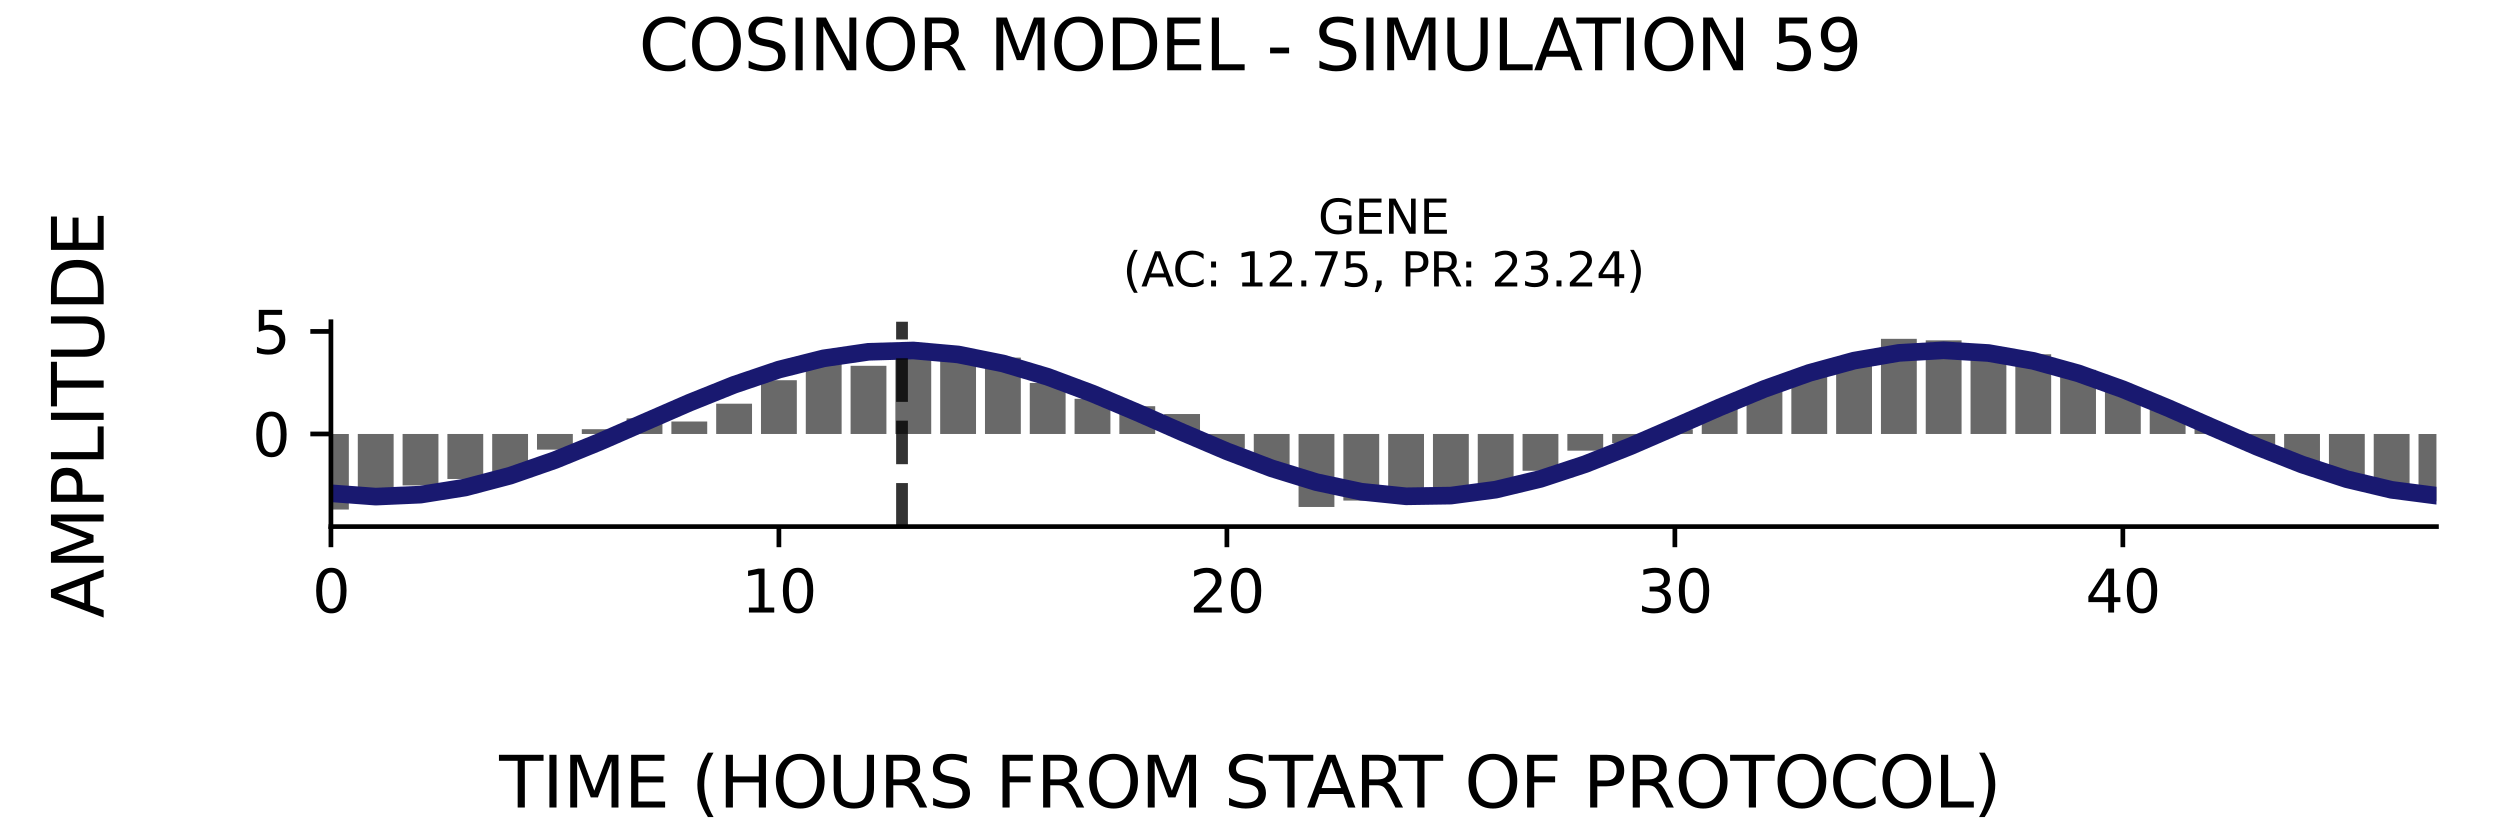<?xml version="1.0" encoding="utf-8" standalone="no"?>
<!DOCTYPE svg PUBLIC "-//W3C//DTD SVG 1.1//EN"
  "http://www.w3.org/Graphics/SVG/1.1/DTD/svg11.dtd">
<svg xmlns:xlink="http://www.w3.org/1999/xlink" width="424.8pt" height="141.12pt" viewBox="0 0 424.8 141.12" xmlns="http://www.w3.org/2000/svg" version="1.1">
 <defs>
  <style type="text/css">*{stroke-linejoin: round; stroke-linecap: butt}</style>
 </defs>
 <g id="figure_1">
  <g id="patch_1">
   <path d="M 0 141.12 
L 424.8 141.12 
L 424.8 0 
L 0 0 
z
" style="fill: #ffffff"/>
  </g>
  <g id="axes_1">
   <g id="patch_2">
    <path d="M 56.23 89.48 
L 414 89.48 
L 414 54.672 
L 56.23 54.672 
z
" style="fill: #ffffff"/>
   </g>
   <g id="patch_3">
    <path d="M 53.185 73.741 
L 59.275 73.741 
L 59.275 86.579 
L 53.185 86.579 
z
" clip-path="url(#p615c5cc800)" style="fill: #696969"/>
   </g>
   <g id="patch_4">
    <path d="M 60.797 73.741 
L 66.887 73.741 
L 66.887 84.074 
L 60.797 84.074 
z
" clip-path="url(#p615c5cc800)" style="fill: #696969"/>
   </g>
   <g id="patch_5">
    <path d="M 68.409 73.741 
L 74.499 73.741 
L 74.499 82.481 
L 68.409 82.481 
z
" clip-path="url(#p615c5cc800)" style="fill: #696969"/>
   </g>
   <g id="patch_6">
    <path d="M 76.022 73.741 
L 82.111 73.741 
L 82.111 81.388 
L 76.022 81.388 
z
" clip-path="url(#p615c5cc800)" style="fill: #696969"/>
   </g>
   <g id="patch_7">
    <path d="M 83.634 73.741 
L 89.723 73.741 
L 89.723 81.012 
L 83.634 81.012 
z
" clip-path="url(#p615c5cc800)" style="fill: #696969"/>
   </g>
   <g id="patch_8">
    <path d="M 91.246 73.741 
L 97.335 73.741 
L 97.335 76.401 
L 91.246 76.401 
z
" clip-path="url(#p615c5cc800)" style="fill: #696969"/>
   </g>
   <g id="patch_9">
    <path d="M 98.858 73.741 
L 104.948 73.741 
L 104.948 72.931 
L 98.858 72.931 
z
" clip-path="url(#p615c5cc800)" style="fill: #696969"/>
   </g>
   <g id="patch_10">
    <path d="M 106.47 73.741 
L 112.56 73.741 
L 112.56 71.091 
L 106.47 71.091 
z
" clip-path="url(#p615c5cc800)" style="fill: #696969"/>
   </g>
   <g id="patch_11">
    <path d="M 114.082 73.741 
L 120.172 73.741 
L 120.172 71.623 
L 114.082 71.623 
z
" clip-path="url(#p615c5cc800)" style="fill: #696969"/>
   </g>
   <g id="patch_12">
    <path d="M 121.694 73.741 
L 127.784 73.741 
L 127.784 68.596 
L 121.694 68.596 
z
" clip-path="url(#p615c5cc800)" style="fill: #696969"/>
   </g>
   <g id="patch_13">
    <path d="M 129.306 73.741 
L 135.396 73.741 
L 135.396 64.607 
L 129.306 64.607 
z
" clip-path="url(#p615c5cc800)" style="fill: #696969"/>
   </g>
   <g id="patch_14">
    <path d="M 136.919 73.741 
L 143.008 73.741 
L 143.008 61.172 
L 136.919 61.172 
z
" clip-path="url(#p615c5cc800)" style="fill: #696969"/>
   </g>
   <g id="patch_15">
    <path d="M 144.531 73.741 
L 150.62 73.741 
L 150.62 62.157 
L 144.531 62.157 
z
" clip-path="url(#p615c5cc800)" style="fill: #696969"/>
   </g>
   <g id="patch_16">
    <path d="M 152.143 73.741 
L 158.233 73.741 
L 158.233 59.92 
L 152.143 59.92 
z
" clip-path="url(#p615c5cc800)" style="fill: #696969"/>
   </g>
   <g id="patch_17">
    <path d="M 159.755 73.741 
L 165.845 73.741 
L 165.845 59.618 
L 159.755 59.618 
z
" clip-path="url(#p615c5cc800)" style="fill: #696969"/>
   </g>
   <g id="patch_18">
    <path d="M 167.367 73.741 
L 173.457 73.741 
L 173.457 60.764 
L 167.367 60.764 
z
" clip-path="url(#p615c5cc800)" style="fill: #696969"/>
   </g>
   <g id="patch_19">
    <path d="M 174.979 73.741 
L 181.069 73.741 
L 181.069 65.072 
L 174.979 65.072 
z
" clip-path="url(#p615c5cc800)" style="fill: #696969"/>
   </g>
   <g id="patch_20">
    <path d="M 182.591 73.741 
L 188.681 73.741 
L 188.681 67.761 
L 182.591 67.761 
z
" clip-path="url(#p615c5cc800)" style="fill: #696969"/>
   </g>
   <g id="patch_21">
    <path d="M 190.203 73.741 
L 196.293 73.741 
L 196.293 69.023 
L 190.203 69.023 
z
" clip-path="url(#p615c5cc800)" style="fill: #696969"/>
   </g>
   <g id="patch_22">
    <path d="M 197.816 73.741 
L 203.905 73.741 
L 203.905 70.352 
L 197.816 70.352 
z
" clip-path="url(#p615c5cc800)" style="fill: #696969"/>
   </g>
   <g id="patch_23">
    <path d="M 205.428 73.741 
L 211.517 73.741 
L 211.517 76.221 
L 205.428 76.221 
z
" clip-path="url(#p615c5cc800)" style="fill: #696969"/>
   </g>
   <g id="patch_24">
    <path d="M 213.04 73.741 
L 219.13 73.741 
L 219.13 79.925 
L 213.04 79.925 
z
" clip-path="url(#p615c5cc800)" style="fill: #696969"/>
   </g>
   <g id="patch_25">
    <path d="M 220.652 73.741 
L 226.742 73.741 
L 226.742 86.145 
L 220.652 86.145 
z
" clip-path="url(#p615c5cc800)" style="fill: #696969"/>
   </g>
   <g id="patch_26">
    <path d="M 228.264 73.741 
L 234.354 73.741 
L 234.354 85.057 
L 228.264 85.057 
z
" clip-path="url(#p615c5cc800)" style="fill: #696969"/>
   </g>
   <g id="patch_27">
    <path d="M 235.876 73.741 
L 241.966 73.741 
L 241.966 85.366 
L 235.876 85.366 
z
" clip-path="url(#p615c5cc800)" style="fill: #696969"/>
   </g>
   <g id="patch_28">
    <path d="M 243.488 73.741 
L 249.578 73.741 
L 249.578 83.816 
L 243.488 83.816 
z
" clip-path="url(#p615c5cc800)" style="fill: #696969"/>
   </g>
   <g id="patch_29">
    <path d="M 251.1 73.741 
L 257.19 73.741 
L 257.19 83.433 
L 251.1 83.433 
z
" clip-path="url(#p615c5cc800)" style="fill: #696969"/>
   </g>
   <g id="patch_30">
    <path d="M 258.713 73.741 
L 264.802 73.741 
L 264.802 79.994 
L 258.713 79.994 
z
" clip-path="url(#p615c5cc800)" style="fill: #696969"/>
   </g>
   <g id="patch_31">
    <path d="M 266.325 73.741 
L 272.414 73.741 
L 272.414 76.577 
L 266.325 76.577 
z
" clip-path="url(#p615c5cc800)" style="fill: #696969"/>
   </g>
   <g id="patch_32">
    <path d="M 273.937 73.741 
L 280.027 73.741 
L 280.027 75.281 
L 273.937 75.281 
z
" clip-path="url(#p615c5cc800)" style="fill: #696969"/>
   </g>
   <g id="patch_33">
    <path d="M 281.549 73.741 
L 287.639 73.741 
L 287.639 72.94 
L 281.549 72.94 
z
" clip-path="url(#p615c5cc800)" style="fill: #696969"/>
   </g>
   <g id="patch_34">
    <path d="M 289.161 73.741 
L 295.251 73.741 
L 295.251 69.162 
L 289.161 69.162 
z
" clip-path="url(#p615c5cc800)" style="fill: #696969"/>
   </g>
   <g id="patch_35">
    <path d="M 296.773 73.741 
L 302.863 73.741 
L 302.863 66.251 
L 296.773 66.251 
z
" clip-path="url(#p615c5cc800)" style="fill: #696969"/>
   </g>
   <g id="patch_36">
    <path d="M 304.385 73.741 
L 310.475 73.741 
L 310.475 63.966 
L 304.385 63.966 
z
" clip-path="url(#p615c5cc800)" style="fill: #696969"/>
   </g>
   <g id="patch_37">
    <path d="M 311.997 73.741 
L 318.087 73.741 
L 318.087 61.666 
L 311.997 61.666 
z
" clip-path="url(#p615c5cc800)" style="fill: #696969"/>
   </g>
   <g id="patch_38">
    <path d="M 319.61 73.741 
L 325.699 73.741 
L 325.699 57.573 
L 319.61 57.573 
z
" clip-path="url(#p615c5cc800)" style="fill: #696969"/>
   </g>
   <g id="patch_39">
    <path d="M 327.222 73.741 
L 333.311 73.741 
L 333.311 57.832 
L 327.222 57.832 
z
" clip-path="url(#p615c5cc800)" style="fill: #696969"/>
   </g>
   <g id="patch_40">
    <path d="M 334.834 73.741 
L 340.924 73.741 
L 340.924 59.365 
L 334.834 59.365 
z
" clip-path="url(#p615c5cc800)" style="fill: #696969"/>
   </g>
   <g id="patch_41">
    <path d="M 342.446 73.741 
L 348.536 73.741 
L 348.536 60.199 
L 342.446 60.199 
z
" clip-path="url(#p615c5cc800)" style="fill: #696969"/>
   </g>
   <g id="patch_42">
    <path d="M 350.058 73.741 
L 356.148 73.741 
L 356.148 62.85 
L 350.058 62.85 
z
" clip-path="url(#p615c5cc800)" style="fill: #696969"/>
   </g>
   <g id="patch_43">
    <path d="M 357.67 73.741 
L 363.76 73.741 
L 363.76 65.951 
L 357.67 65.951 
z
" clip-path="url(#p615c5cc800)" style="fill: #696969"/>
   </g>
   <g id="patch_44">
    <path d="M 365.282 73.741 
L 371.372 73.741 
L 371.372 69.657 
L 365.282 69.657 
z
" clip-path="url(#p615c5cc800)" style="fill: #696969"/>
   </g>
   <g id="patch_45">
    <path d="M 372.895 73.741 
L 378.984 73.741 
L 378.984 72.616 
L 372.895 72.616 
z
" clip-path="url(#p615c5cc800)" style="fill: #696969"/>
   </g>
   <g id="patch_46">
    <path d="M 380.507 73.741 
L 386.596 73.741 
L 386.596 75.944 
L 380.507 75.944 
z
" clip-path="url(#p615c5cc800)" style="fill: #696969"/>
   </g>
   <g id="patch_47">
    <path d="M 388.119 73.741 
L 394.208 73.741 
L 394.208 79.162 
L 388.119 79.162 
z
" clip-path="url(#p615c5cc800)" style="fill: #696969"/>
   </g>
   <g id="patch_48">
    <path d="M 395.731 73.741 
L 401.821 73.741 
L 401.821 80.879 
L 395.731 80.879 
z
" clip-path="url(#p615c5cc800)" style="fill: #696969"/>
   </g>
   <g id="patch_49">
    <path d="M 403.343 73.741 
L 409.433 73.741 
L 409.433 82.677 
L 403.343 82.677 
z
" clip-path="url(#p615c5cc800)" style="fill: #696969"/>
   </g>
   <g id="patch_50">
    <path d="M 410.955 73.741 
L 417.045 73.741 
L 417.045 85.164 
L 410.955 85.164 
z
" clip-path="url(#p615c5cc800)" style="fill: #696969"/>
   </g>
   <g id="matplotlib.axis_1">
    <g id="xtick_1">
     <g id="line2d_1">
      <defs>
       <path id="m8c8e4fa4b9" d="M 0 0 
L 0 3.5 
" style="stroke: #000000; stroke-width: 0.8"/>
      </defs>
      <g>
       <use xlink:href="#m8c8e4fa4b9" x="56.23" y="89.48" style="stroke: #000000; stroke-width: 0.8"/>
      </g>
     </g>
     <g id="text_1">
      <!-- 0 -->
      <g transform="translate(53.049 104.078) scale(0.1 -0.1)">
       <defs>
        <path id="DejaVuSans-30" d="M 2034 4250 
Q 1547 4250 1301 3770 
Q 1056 3291 1056 2328 
Q 1056 1369 1301 889 
Q 1547 409 2034 409 
Q 2525 409 2770 889 
Q 3016 1369 3016 2328 
Q 3016 3291 2770 3770 
Q 2525 4250 2034 4250 
z
M 2034 4750 
Q 2819 4750 3233 4129 
Q 3647 3509 3647 2328 
Q 3647 1150 3233 529 
Q 2819 -91 2034 -91 
Q 1250 -91 836 529 
Q 422 1150 422 2328 
Q 422 3509 836 4129 
Q 1250 4750 2034 4750 
z
" transform="scale(0.016)"/>
       </defs>
       <use xlink:href="#DejaVuSans-30"/>
      </g>
     </g>
    </g>
    <g id="xtick_2">
     <g id="line2d_2">
      <g>
       <use xlink:href="#m8c8e4fa4b9" x="132.351" y="89.48" style="stroke: #000000; stroke-width: 0.8"/>
      </g>
     </g>
     <g id="text_2">
      <!-- 10 -->
      <g transform="translate(125.989 104.078) scale(0.1 -0.1)">
       <defs>
        <path id="DejaVuSans-31" d="M 794 531 
L 1825 531 
L 1825 4091 
L 703 3866 
L 703 4441 
L 1819 4666 
L 2450 4666 
L 2450 531 
L 3481 531 
L 3481 0 
L 794 0 
L 794 531 
z
" transform="scale(0.016)"/>
       </defs>
       <use xlink:href="#DejaVuSans-31"/>
       <use xlink:href="#DejaVuSans-30" x="63.623"/>
      </g>
     </g>
    </g>
    <g id="xtick_3">
     <g id="line2d_3">
      <g>
       <use xlink:href="#m8c8e4fa4b9" x="208.473" y="89.48" style="stroke: #000000; stroke-width: 0.8"/>
      </g>
     </g>
     <g id="text_3">
      <!-- 20 -->
      <g transform="translate(202.11 104.078) scale(0.1 -0.1)">
       <defs>
        <path id="DejaVuSans-32" d="M 1228 531 
L 3431 531 
L 3431 0 
L 469 0 
L 469 531 
Q 828 903 1448 1529 
Q 2069 2156 2228 2338 
Q 2531 2678 2651 2914 
Q 2772 3150 2772 3378 
Q 2772 3750 2511 3984 
Q 2250 4219 1831 4219 
Q 1534 4219 1204 4116 
Q 875 4013 500 3803 
L 500 4441 
Q 881 4594 1212 4672 
Q 1544 4750 1819 4750 
Q 2544 4750 2975 4387 
Q 3406 4025 3406 3419 
Q 3406 3131 3298 2873 
Q 3191 2616 2906 2266 
Q 2828 2175 2409 1742 
Q 1991 1309 1228 531 
z
" transform="scale(0.016)"/>
       </defs>
       <use xlink:href="#DejaVuSans-32"/>
       <use xlink:href="#DejaVuSans-30" x="63.623"/>
      </g>
     </g>
    </g>
    <g id="xtick_4">
     <g id="line2d_4">
      <g>
       <use xlink:href="#m8c8e4fa4b9" x="284.594" y="89.48" style="stroke: #000000; stroke-width: 0.8"/>
      </g>
     </g>
     <g id="text_4">
      <!-- 30 -->
      <g transform="translate(278.231 104.078) scale(0.1 -0.1)">
       <defs>
        <path id="DejaVuSans-33" d="M 2597 2516 
Q 3050 2419 3304 2112 
Q 3559 1806 3559 1356 
Q 3559 666 3084 287 
Q 2609 -91 1734 -91 
Q 1441 -91 1130 -33 
Q 819 25 488 141 
L 488 750 
Q 750 597 1062 519 
Q 1375 441 1716 441 
Q 2309 441 2620 675 
Q 2931 909 2931 1356 
Q 2931 1769 2642 2001 
Q 2353 2234 1838 2234 
L 1294 2234 
L 1294 2753 
L 1863 2753 
Q 2328 2753 2575 2939 
Q 2822 3125 2822 3475 
Q 2822 3834 2567 4026 
Q 2313 4219 1838 4219 
Q 1578 4219 1281 4162 
Q 984 4106 628 3988 
L 628 4550 
Q 988 4650 1302 4700 
Q 1616 4750 1894 4750 
Q 2613 4750 3031 4423 
Q 3450 4097 3450 3541 
Q 3450 3153 3228 2886 
Q 3006 2619 2597 2516 
z
" transform="scale(0.016)"/>
       </defs>
       <use xlink:href="#DejaVuSans-33"/>
       <use xlink:href="#DejaVuSans-30" x="63.623"/>
      </g>
     </g>
    </g>
    <g id="xtick_5">
     <g id="line2d_5">
      <g>
       <use xlink:href="#m8c8e4fa4b9" x="360.715" y="89.48" style="stroke: #000000; stroke-width: 0.8"/>
      </g>
     </g>
     <g id="text_5">
      <!-- 40 -->
      <g transform="translate(354.353 104.078) scale(0.1 -0.1)">
       <defs>
        <path id="DejaVuSans-34" d="M 2419 4116 
L 825 1625 
L 2419 1625 
L 2419 4116 
z
M 2253 4666 
L 3047 4666 
L 3047 1625 
L 3713 1625 
L 3713 1100 
L 3047 1100 
L 3047 0 
L 2419 0 
L 2419 1100 
L 313 1100 
L 313 1709 
L 2253 4666 
z
" transform="scale(0.016)"/>
       </defs>
       <use xlink:href="#DejaVuSans-34"/>
       <use xlink:href="#DejaVuSans-30" x="63.623"/>
      </g>
     </g>
    </g>
   </g>
   <g id="matplotlib.axis_2">
    <g id="ytick_1">
     <g id="line2d_6">
      <defs>
       <path id="mf732680e05" d="M 0 0 
L -3.5 0 
" style="stroke: #000000; stroke-width: 0.8"/>
      </defs>
      <g>
       <use xlink:href="#mf732680e05" x="56.23" y="73.741" style="stroke: #000000; stroke-width: 0.8"/>
      </g>
     </g>
     <g id="text_6">
      <!-- 0 -->
      <g transform="translate(42.867 77.541) scale(0.1 -0.1)">
       <use xlink:href="#DejaVuSans-30"/>
      </g>
     </g>
    </g>
    <g id="ytick_2">
     <g id="line2d_7">
      <g>
       <use xlink:href="#mf732680e05" x="56.23" y="56.314" style="stroke: #000000; stroke-width: 0.8"/>
      </g>
     </g>
     <g id="text_7">
      <!-- 5 -->
      <g transform="translate(42.867 60.113) scale(0.1 -0.1)">
       <defs>
        <path id="DejaVuSans-35" d="M 691 4666 
L 3169 4666 
L 3169 4134 
L 1269 4134 
L 1269 2991 
Q 1406 3038 1543 3061 
Q 1681 3084 1819 3084 
Q 2600 3084 3056 2656 
Q 3513 2228 3513 1497 
Q 3513 744 3044 326 
Q 2575 -91 1722 -91 
Q 1428 -91 1123 -41 
Q 819 9 494 109 
L 494 744 
Q 775 591 1075 516 
Q 1375 441 1709 441 
Q 2250 441 2565 725 
Q 2881 1009 2881 1497 
Q 2881 1984 2565 2268 
Q 2250 2553 1709 2553 
Q 1456 2553 1204 2497 
Q 953 2441 691 2322 
L 691 4666 
z
" transform="scale(0.016)"/>
       </defs>
       <use xlink:href="#DejaVuSans-35"/>
      </g>
     </g>
    </g>
   </g>
   <g id="line2d_8">
    <path d="M 56.23 83.818 
L 63.842 84.385 
L 71.454 84.048 
L 79.066 82.834 
L 86.679 80.829 
L 94.291 78.18 
L 101.903 75.078 
L 109.515 71.751 
L 117.127 68.438 
L 124.739 65.381 
L 132.351 62.801 
L 139.963 60.887 
L 147.576 59.778 
L 155.188 59.553 
L 162.8 60.229 
L 170.412 61.758 
L 178.024 64.027 
L 185.636 66.873 
L 193.248 70.088 
L 200.86 73.439 
L 208.473 76.683 
L 216.085 79.583 
L 223.697 81.929 
L 231.309 83.551 
L 238.921 84.331 
L 246.533 84.211 
L 254.145 83.202 
L 261.757 81.375 
L 269.37 78.865 
L 276.982 75.852 
L 284.594 72.557 
L 292.206 69.218 
L 299.818 66.079 
L 307.43 63.366 
L 315.042 61.278 
L 322.654 59.965 
L 330.267 59.524 
L 337.879 59.986 
L 345.491 61.318 
L 353.103 63.423 
L 360.715 66.148 
L 368.327 69.295 
L 375.939 72.636 
L 383.551 75.927 
L 391.164 78.93 
L 398.776 81.427 
L 406.388 83.235 
L 414 84.224 
" clip-path="url(#p615c5cc800)" style="fill: none; stroke: #191970; stroke-width: 3; stroke-linecap: square"/>
   </g>
   <g id="line2d_9">
    <path d="M 153.271 89.48 
L 153.271 54.672 
" clip-path="url(#p615c5cc800)" style="fill: none; stroke-dasharray: 7.4,3.2; stroke-dashoffset: 0; stroke: #000000; stroke-opacity: 0.8; stroke-width: 2"/>
   </g>
   <g id="patch_51">
    <path d="M 56.23 89.48 
L 56.23 54.672 
" style="fill: none; stroke: #000000; stroke-width: 0.8; stroke-linejoin: miter; stroke-linecap: square"/>
   </g>
   <g id="patch_52">
    <path d="M 56.23 89.48 
L 414 89.48 
" style="fill: none; stroke: #000000; stroke-width: 0.8; stroke-linejoin: miter; stroke-linecap: square"/>
   </g>
   <g id="text_8">
    <!-- GENE -->
    <g transform="translate(223.968 39.714) scale(0.08 -0.08)">
     <defs>
      <path id="DejaVuSans-47" d="M 3809 666 
L 3809 1919 
L 2778 1919 
L 2778 2438 
L 4434 2438 
L 4434 434 
Q 4069 175 3628 42 
Q 3188 -91 2688 -91 
Q 1594 -91 976 548 
Q 359 1188 359 2328 
Q 359 3472 976 4111 
Q 1594 4750 2688 4750 
Q 3144 4750 3555 4637 
Q 3966 4525 4313 4306 
L 4313 3634 
Q 3963 3931 3569 4081 
Q 3175 4231 2741 4231 
Q 1884 4231 1454 3753 
Q 1025 3275 1025 2328 
Q 1025 1384 1454 906 
Q 1884 428 2741 428 
Q 3075 428 3337 486 
Q 3600 544 3809 666 
z
" transform="scale(0.016)"/>
      <path id="DejaVuSans-45" d="M 628 4666 
L 3578 4666 
L 3578 4134 
L 1259 4134 
L 1259 2753 
L 3481 2753 
L 3481 2222 
L 1259 2222 
L 1259 531 
L 3634 531 
L 3634 0 
L 628 0 
L 628 4666 
z
" transform="scale(0.016)"/>
      <path id="DejaVuSans-4e" d="M 628 4666 
L 1478 4666 
L 3547 763 
L 3547 4666 
L 4159 4666 
L 4159 0 
L 3309 0 
L 1241 3903 
L 1241 0 
L 628 0 
L 628 4666 
z
" transform="scale(0.016)"/>
     </defs>
     <use xlink:href="#DejaVuSans-47"/>
     <use xlink:href="#DejaVuSans-45" x="77.49"/>
     <use xlink:href="#DejaVuSans-4e" x="140.674"/>
     <use xlink:href="#DejaVuSans-45" x="215.479"/>
    </g>
    <!-- (AC: 12.75, PR: 23.24) -->
    <g transform="translate(190.786 48.672) scale(0.08 -0.08)">
     <defs>
      <path id="DejaVuSans-28" d="M 1984 4856 
Q 1566 4138 1362 3434 
Q 1159 2731 1159 2009 
Q 1159 1288 1364 580 
Q 1569 -128 1984 -844 
L 1484 -844 
Q 1016 -109 783 600 
Q 550 1309 550 2009 
Q 550 2706 781 3412 
Q 1013 4119 1484 4856 
L 1984 4856 
z
" transform="scale(0.016)"/>
      <path id="DejaVuSans-41" d="M 2188 4044 
L 1331 1722 
L 3047 1722 
L 2188 4044 
z
M 1831 4666 
L 2547 4666 
L 4325 0 
L 3669 0 
L 3244 1197 
L 1141 1197 
L 716 0 
L 50 0 
L 1831 4666 
z
" transform="scale(0.016)"/>
      <path id="DejaVuSans-43" d="M 4122 4306 
L 4122 3641 
Q 3803 3938 3442 4084 
Q 3081 4231 2675 4231 
Q 1875 4231 1450 3742 
Q 1025 3253 1025 2328 
Q 1025 1406 1450 917 
Q 1875 428 2675 428 
Q 3081 428 3442 575 
Q 3803 722 4122 1019 
L 4122 359 
Q 3791 134 3420 21 
Q 3050 -91 2638 -91 
Q 1578 -91 968 557 
Q 359 1206 359 2328 
Q 359 3453 968 4101 
Q 1578 4750 2638 4750 
Q 3056 4750 3426 4639 
Q 3797 4528 4122 4306 
z
" transform="scale(0.016)"/>
      <path id="DejaVuSans-3a" d="M 750 794 
L 1409 794 
L 1409 0 
L 750 0 
L 750 794 
z
M 750 3309 
L 1409 3309 
L 1409 2516 
L 750 2516 
L 750 3309 
z
" transform="scale(0.016)"/>
      <path id="DejaVuSans-20" transform="scale(0.016)"/>
      <path id="DejaVuSans-2e" d="M 684 794 
L 1344 794 
L 1344 0 
L 684 0 
L 684 794 
z
" transform="scale(0.016)"/>
      <path id="DejaVuSans-37" d="M 525 4666 
L 3525 4666 
L 3525 4397 
L 1831 0 
L 1172 0 
L 2766 4134 
L 525 4134 
L 525 4666 
z
" transform="scale(0.016)"/>
      <path id="DejaVuSans-2c" d="M 750 794 
L 1409 794 
L 1409 256 
L 897 -744 
L 494 -744 
L 750 256 
L 750 794 
z
" transform="scale(0.016)"/>
      <path id="DejaVuSans-50" d="M 1259 4147 
L 1259 2394 
L 2053 2394 
Q 2494 2394 2734 2622 
Q 2975 2850 2975 3272 
Q 2975 3691 2734 3919 
Q 2494 4147 2053 4147 
L 1259 4147 
z
M 628 4666 
L 2053 4666 
Q 2838 4666 3239 4311 
Q 3641 3956 3641 3272 
Q 3641 2581 3239 2228 
Q 2838 1875 2053 1875 
L 1259 1875 
L 1259 0 
L 628 0 
L 628 4666 
z
" transform="scale(0.016)"/>
      <path id="DejaVuSans-52" d="M 2841 2188 
Q 3044 2119 3236 1894 
Q 3428 1669 3622 1275 
L 4263 0 
L 3584 0 
L 2988 1197 
Q 2756 1666 2539 1819 
Q 2322 1972 1947 1972 
L 1259 1972 
L 1259 0 
L 628 0 
L 628 4666 
L 2053 4666 
Q 2853 4666 3247 4331 
Q 3641 3997 3641 3322 
Q 3641 2881 3436 2590 
Q 3231 2300 2841 2188 
z
M 1259 4147 
L 1259 2491 
L 2053 2491 
Q 2509 2491 2742 2702 
Q 2975 2913 2975 3322 
Q 2975 3731 2742 3939 
Q 2509 4147 2053 4147 
L 1259 4147 
z
" transform="scale(0.016)"/>
      <path id="DejaVuSans-29" d="M 513 4856 
L 1013 4856 
Q 1481 4119 1714 3412 
Q 1947 2706 1947 2009 
Q 1947 1309 1714 600 
Q 1481 -109 1013 -844 
L 513 -844 
Q 928 -128 1133 580 
Q 1338 1288 1338 2009 
Q 1338 2731 1133 3434 
Q 928 4138 513 4856 
z
" transform="scale(0.016)"/>
     </defs>
     <use xlink:href="#DejaVuSans-28"/>
     <use xlink:href="#DejaVuSans-41" x="39.014"/>
     <use xlink:href="#DejaVuSans-43" x="105.672"/>
     <use xlink:href="#DejaVuSans-3a" x="175.496"/>
     <use xlink:href="#DejaVuSans-20" x="209.188"/>
     <use xlink:href="#DejaVuSans-31" x="240.975"/>
     <use xlink:href="#DejaVuSans-32" x="304.598"/>
     <use xlink:href="#DejaVuSans-2e" x="368.221"/>
     <use xlink:href="#DejaVuSans-37" x="400.008"/>
     <use xlink:href="#DejaVuSans-35" x="463.631"/>
     <use xlink:href="#DejaVuSans-2c" x="527.254"/>
     <use xlink:href="#DejaVuSans-20" x="559.041"/>
     <use xlink:href="#DejaVuSans-50" x="590.828"/>
     <use xlink:href="#DejaVuSans-52" x="651.131"/>
     <use xlink:href="#DejaVuSans-3a" x="717.488"/>
     <use xlink:href="#DejaVuSans-20" x="751.18"/>
     <use xlink:href="#DejaVuSans-32" x="782.967"/>
     <use xlink:href="#DejaVuSans-33" x="846.59"/>
     <use xlink:href="#DejaVuSans-2e" x="910.213"/>
     <use xlink:href="#DejaVuSans-32" x="942"/>
     <use xlink:href="#DejaVuSans-34" x="1005.623"/>
     <use xlink:href="#DejaVuSans-29" x="1069.246"/>
    </g>
   </g>
  </g>
  <g id="text_9">
   <!-- COSINOR MODEL - SIMULATION 59 -->
   <g transform="translate(108.534 11.941) scale(0.12 -0.12)">
    <defs>
     <path id="DejaVuSans-4f" d="M 2522 4238 
Q 1834 4238 1429 3725 
Q 1025 3213 1025 2328 
Q 1025 1447 1429 934 
Q 1834 422 2522 422 
Q 3209 422 3611 934 
Q 4013 1447 4013 2328 
Q 4013 3213 3611 3725 
Q 3209 4238 2522 4238 
z
M 2522 4750 
Q 3503 4750 4090 4092 
Q 4678 3434 4678 2328 
Q 4678 1225 4090 567 
Q 3503 -91 2522 -91 
Q 1538 -91 948 565 
Q 359 1222 359 2328 
Q 359 3434 948 4092 
Q 1538 4750 2522 4750 
z
" transform="scale(0.016)"/>
     <path id="DejaVuSans-53" d="M 3425 4513 
L 3425 3897 
Q 3066 4069 2747 4153 
Q 2428 4238 2131 4238 
Q 1616 4238 1336 4038 
Q 1056 3838 1056 3469 
Q 1056 3159 1242 3001 
Q 1428 2844 1947 2747 
L 2328 2669 
Q 3034 2534 3370 2195 
Q 3706 1856 3706 1288 
Q 3706 609 3251 259 
Q 2797 -91 1919 -91 
Q 1588 -91 1214 -16 
Q 841 59 441 206 
L 441 856 
Q 825 641 1194 531 
Q 1563 422 1919 422 
Q 2459 422 2753 634 
Q 3047 847 3047 1241 
Q 3047 1584 2836 1778 
Q 2625 1972 2144 2069 
L 1759 2144 
Q 1053 2284 737 2584 
Q 422 2884 422 3419 
Q 422 4038 858 4394 
Q 1294 4750 2059 4750 
Q 2388 4750 2728 4690 
Q 3069 4631 3425 4513 
z
" transform="scale(0.016)"/>
     <path id="DejaVuSans-49" d="M 628 4666 
L 1259 4666 
L 1259 0 
L 628 0 
L 628 4666 
z
" transform="scale(0.016)"/>
     <path id="DejaVuSans-4d" d="M 628 4666 
L 1569 4666 
L 2759 1491 
L 3956 4666 
L 4897 4666 
L 4897 0 
L 4281 0 
L 4281 4097 
L 3078 897 
L 2444 897 
L 1241 4097 
L 1241 0 
L 628 0 
L 628 4666 
z
" transform="scale(0.016)"/>
     <path id="DejaVuSans-44" d="M 1259 4147 
L 1259 519 
L 2022 519 
Q 2988 519 3436 956 
Q 3884 1394 3884 2338 
Q 3884 3275 3436 3711 
Q 2988 4147 2022 4147 
L 1259 4147 
z
M 628 4666 
L 1925 4666 
Q 3281 4666 3915 4102 
Q 4550 3538 4550 2338 
Q 4550 1131 3912 565 
Q 3275 0 1925 0 
L 628 0 
L 628 4666 
z
" transform="scale(0.016)"/>
     <path id="DejaVuSans-4c" d="M 628 4666 
L 1259 4666 
L 1259 531 
L 3531 531 
L 3531 0 
L 628 0 
L 628 4666 
z
" transform="scale(0.016)"/>
     <path id="DejaVuSans-2d" d="M 313 2009 
L 1997 2009 
L 1997 1497 
L 313 1497 
L 313 2009 
z
" transform="scale(0.016)"/>
     <path id="DejaVuSans-55" d="M 556 4666 
L 1191 4666 
L 1191 1831 
Q 1191 1081 1462 751 
Q 1734 422 2344 422 
Q 2950 422 3222 751 
Q 3494 1081 3494 1831 
L 3494 4666 
L 4128 4666 
L 4128 1753 
Q 4128 841 3676 375 
Q 3225 -91 2344 -91 
Q 1459 -91 1007 375 
Q 556 841 556 1753 
L 556 4666 
z
" transform="scale(0.016)"/>
     <path id="DejaVuSans-54" d="M -19 4666 
L 3928 4666 
L 3928 4134 
L 2272 4134 
L 2272 0 
L 1638 0 
L 1638 4134 
L -19 4134 
L -19 4666 
z
" transform="scale(0.016)"/>
     <path id="DejaVuSans-39" d="M 703 97 
L 703 672 
Q 941 559 1184 500 
Q 1428 441 1663 441 
Q 2288 441 2617 861 
Q 2947 1281 2994 2138 
Q 2813 1869 2534 1725 
Q 2256 1581 1919 1581 
Q 1219 1581 811 2004 
Q 403 2428 403 3163 
Q 403 3881 828 4315 
Q 1253 4750 1959 4750 
Q 2769 4750 3195 4129 
Q 3622 3509 3622 2328 
Q 3622 1225 3098 567 
Q 2575 -91 1691 -91 
Q 1453 -91 1209 -44 
Q 966 3 703 97 
z
M 1959 2075 
Q 2384 2075 2632 2365 
Q 2881 2656 2881 3163 
Q 2881 3666 2632 3958 
Q 2384 4250 1959 4250 
Q 1534 4250 1286 3958 
Q 1038 3666 1038 3163 
Q 1038 2656 1286 2365 
Q 1534 2075 1959 2075 
z
" transform="scale(0.016)"/>
    </defs>
    <use xlink:href="#DejaVuSans-43"/>
    <use xlink:href="#DejaVuSans-4f" x="69.824"/>
    <use xlink:href="#DejaVuSans-53" x="148.535"/>
    <use xlink:href="#DejaVuSans-49" x="212.012"/>
    <use xlink:href="#DejaVuSans-4e" x="241.504"/>
    <use xlink:href="#DejaVuSans-4f" x="316.309"/>
    <use xlink:href="#DejaVuSans-52" x="395.02"/>
    <use xlink:href="#DejaVuSans-20" x="464.502"/>
    <use xlink:href="#DejaVuSans-4d" x="496.289"/>
    <use xlink:href="#DejaVuSans-4f" x="582.568"/>
    <use xlink:href="#DejaVuSans-44" x="661.279"/>
    <use xlink:href="#DejaVuSans-45" x="738.281"/>
    <use xlink:href="#DejaVuSans-4c" x="801.465"/>
    <use xlink:href="#DejaVuSans-20" x="857.178"/>
    <use xlink:href="#DejaVuSans-2d" x="888.965"/>
    <use xlink:href="#DejaVuSans-20" x="925.049"/>
    <use xlink:href="#DejaVuSans-53" x="956.836"/>
    <use xlink:href="#DejaVuSans-49" x="1020.312"/>
    <use xlink:href="#DejaVuSans-4d" x="1049.805"/>
    <use xlink:href="#DejaVuSans-55" x="1136.084"/>
    <use xlink:href="#DejaVuSans-4c" x="1209.277"/>
    <use xlink:href="#DejaVuSans-41" x="1267.24"/>
    <use xlink:href="#DejaVuSans-54" x="1327.898"/>
    <use xlink:href="#DejaVuSans-49" x="1388.982"/>
    <use xlink:href="#DejaVuSans-4f" x="1418.475"/>
    <use xlink:href="#DejaVuSans-4e" x="1497.186"/>
    <use xlink:href="#DejaVuSans-20" x="1571.99"/>
    <use xlink:href="#DejaVuSans-35" x="1603.777"/>
    <use xlink:href="#DejaVuSans-39" x="1667.4"/>
   </g>
  </g>
  <g id="text_10">
   <!-- TIME (HOURS FROM START OF PROTOCOL) -->
   <g transform="translate(84.817 137.213) scale(0.12 -0.12)">
    <defs>
     <path id="DejaVuSans-48" d="M 628 4666 
L 1259 4666 
L 1259 2753 
L 3553 2753 
L 3553 4666 
L 4184 4666 
L 4184 0 
L 3553 0 
L 3553 2222 
L 1259 2222 
L 1259 0 
L 628 0 
L 628 4666 
z
" transform="scale(0.016)"/>
     <path id="DejaVuSans-46" d="M 628 4666 
L 3309 4666 
L 3309 4134 
L 1259 4134 
L 1259 2759 
L 3109 2759 
L 3109 2228 
L 1259 2228 
L 1259 0 
L 628 0 
L 628 4666 
z
" transform="scale(0.016)"/>
    </defs>
    <use xlink:href="#DejaVuSans-54"/>
    <use xlink:href="#DejaVuSans-49" x="61.084"/>
    <use xlink:href="#DejaVuSans-4d" x="90.576"/>
    <use xlink:href="#DejaVuSans-45" x="176.855"/>
    <use xlink:href="#DejaVuSans-20" x="240.039"/>
    <use xlink:href="#DejaVuSans-28" x="271.826"/>
    <use xlink:href="#DejaVuSans-48" x="310.84"/>
    <use xlink:href="#DejaVuSans-4f" x="386.035"/>
    <use xlink:href="#DejaVuSans-55" x="464.746"/>
    <use xlink:href="#DejaVuSans-52" x="537.939"/>
    <use xlink:href="#DejaVuSans-53" x="607.422"/>
    <use xlink:href="#DejaVuSans-20" x="670.898"/>
    <use xlink:href="#DejaVuSans-46" x="702.686"/>
    <use xlink:href="#DejaVuSans-52" x="760.205"/>
    <use xlink:href="#DejaVuSans-4f" x="829.688"/>
    <use xlink:href="#DejaVuSans-4d" x="908.398"/>
    <use xlink:href="#DejaVuSans-20" x="994.678"/>
    <use xlink:href="#DejaVuSans-53" x="1026.465"/>
    <use xlink:href="#DejaVuSans-54" x="1089.941"/>
    <use xlink:href="#DejaVuSans-41" x="1143.275"/>
    <use xlink:href="#DejaVuSans-52" x="1211.684"/>
    <use xlink:href="#DejaVuSans-54" x="1273.916"/>
    <use xlink:href="#DejaVuSans-20" x="1335"/>
    <use xlink:href="#DejaVuSans-4f" x="1366.787"/>
    <use xlink:href="#DejaVuSans-46" x="1445.498"/>
    <use xlink:href="#DejaVuSans-20" x="1503.018"/>
    <use xlink:href="#DejaVuSans-50" x="1534.805"/>
    <use xlink:href="#DejaVuSans-52" x="1595.107"/>
    <use xlink:href="#DejaVuSans-4f" x="1664.59"/>
    <use xlink:href="#DejaVuSans-54" x="1743.301"/>
    <use xlink:href="#DejaVuSans-4f" x="1804.385"/>
    <use xlink:href="#DejaVuSans-43" x="1883.096"/>
    <use xlink:href="#DejaVuSans-4f" x="1952.92"/>
    <use xlink:href="#DejaVuSans-4c" x="2031.631"/>
    <use xlink:href="#DejaVuSans-29" x="2087.344"/>
   </g>
  </g>
  <g id="text_11">
   <!-- AMPLITUDE -->
   <g transform="translate(17.614 105.039) rotate(-90) scale(0.12 -0.12)">
    <use xlink:href="#DejaVuSans-41"/>
    <use xlink:href="#DejaVuSans-4d" x="68.408"/>
    <use xlink:href="#DejaVuSans-50" x="154.688"/>
    <use xlink:href="#DejaVuSans-4c" x="214.99"/>
    <use xlink:href="#DejaVuSans-49" x="270.703"/>
    <use xlink:href="#DejaVuSans-54" x="300.195"/>
    <use xlink:href="#DejaVuSans-55" x="361.279"/>
    <use xlink:href="#DejaVuSans-44" x="434.473"/>
    <use xlink:href="#DejaVuSans-45" x="511.475"/>
   </g>
  </g>
 </g>
 <defs>
  <clipPath id="p615c5cc800">
   <rect x="56.23" y="54.672" width="357.77" height="34.808"/>
  </clipPath>
 </defs>
</svg>
